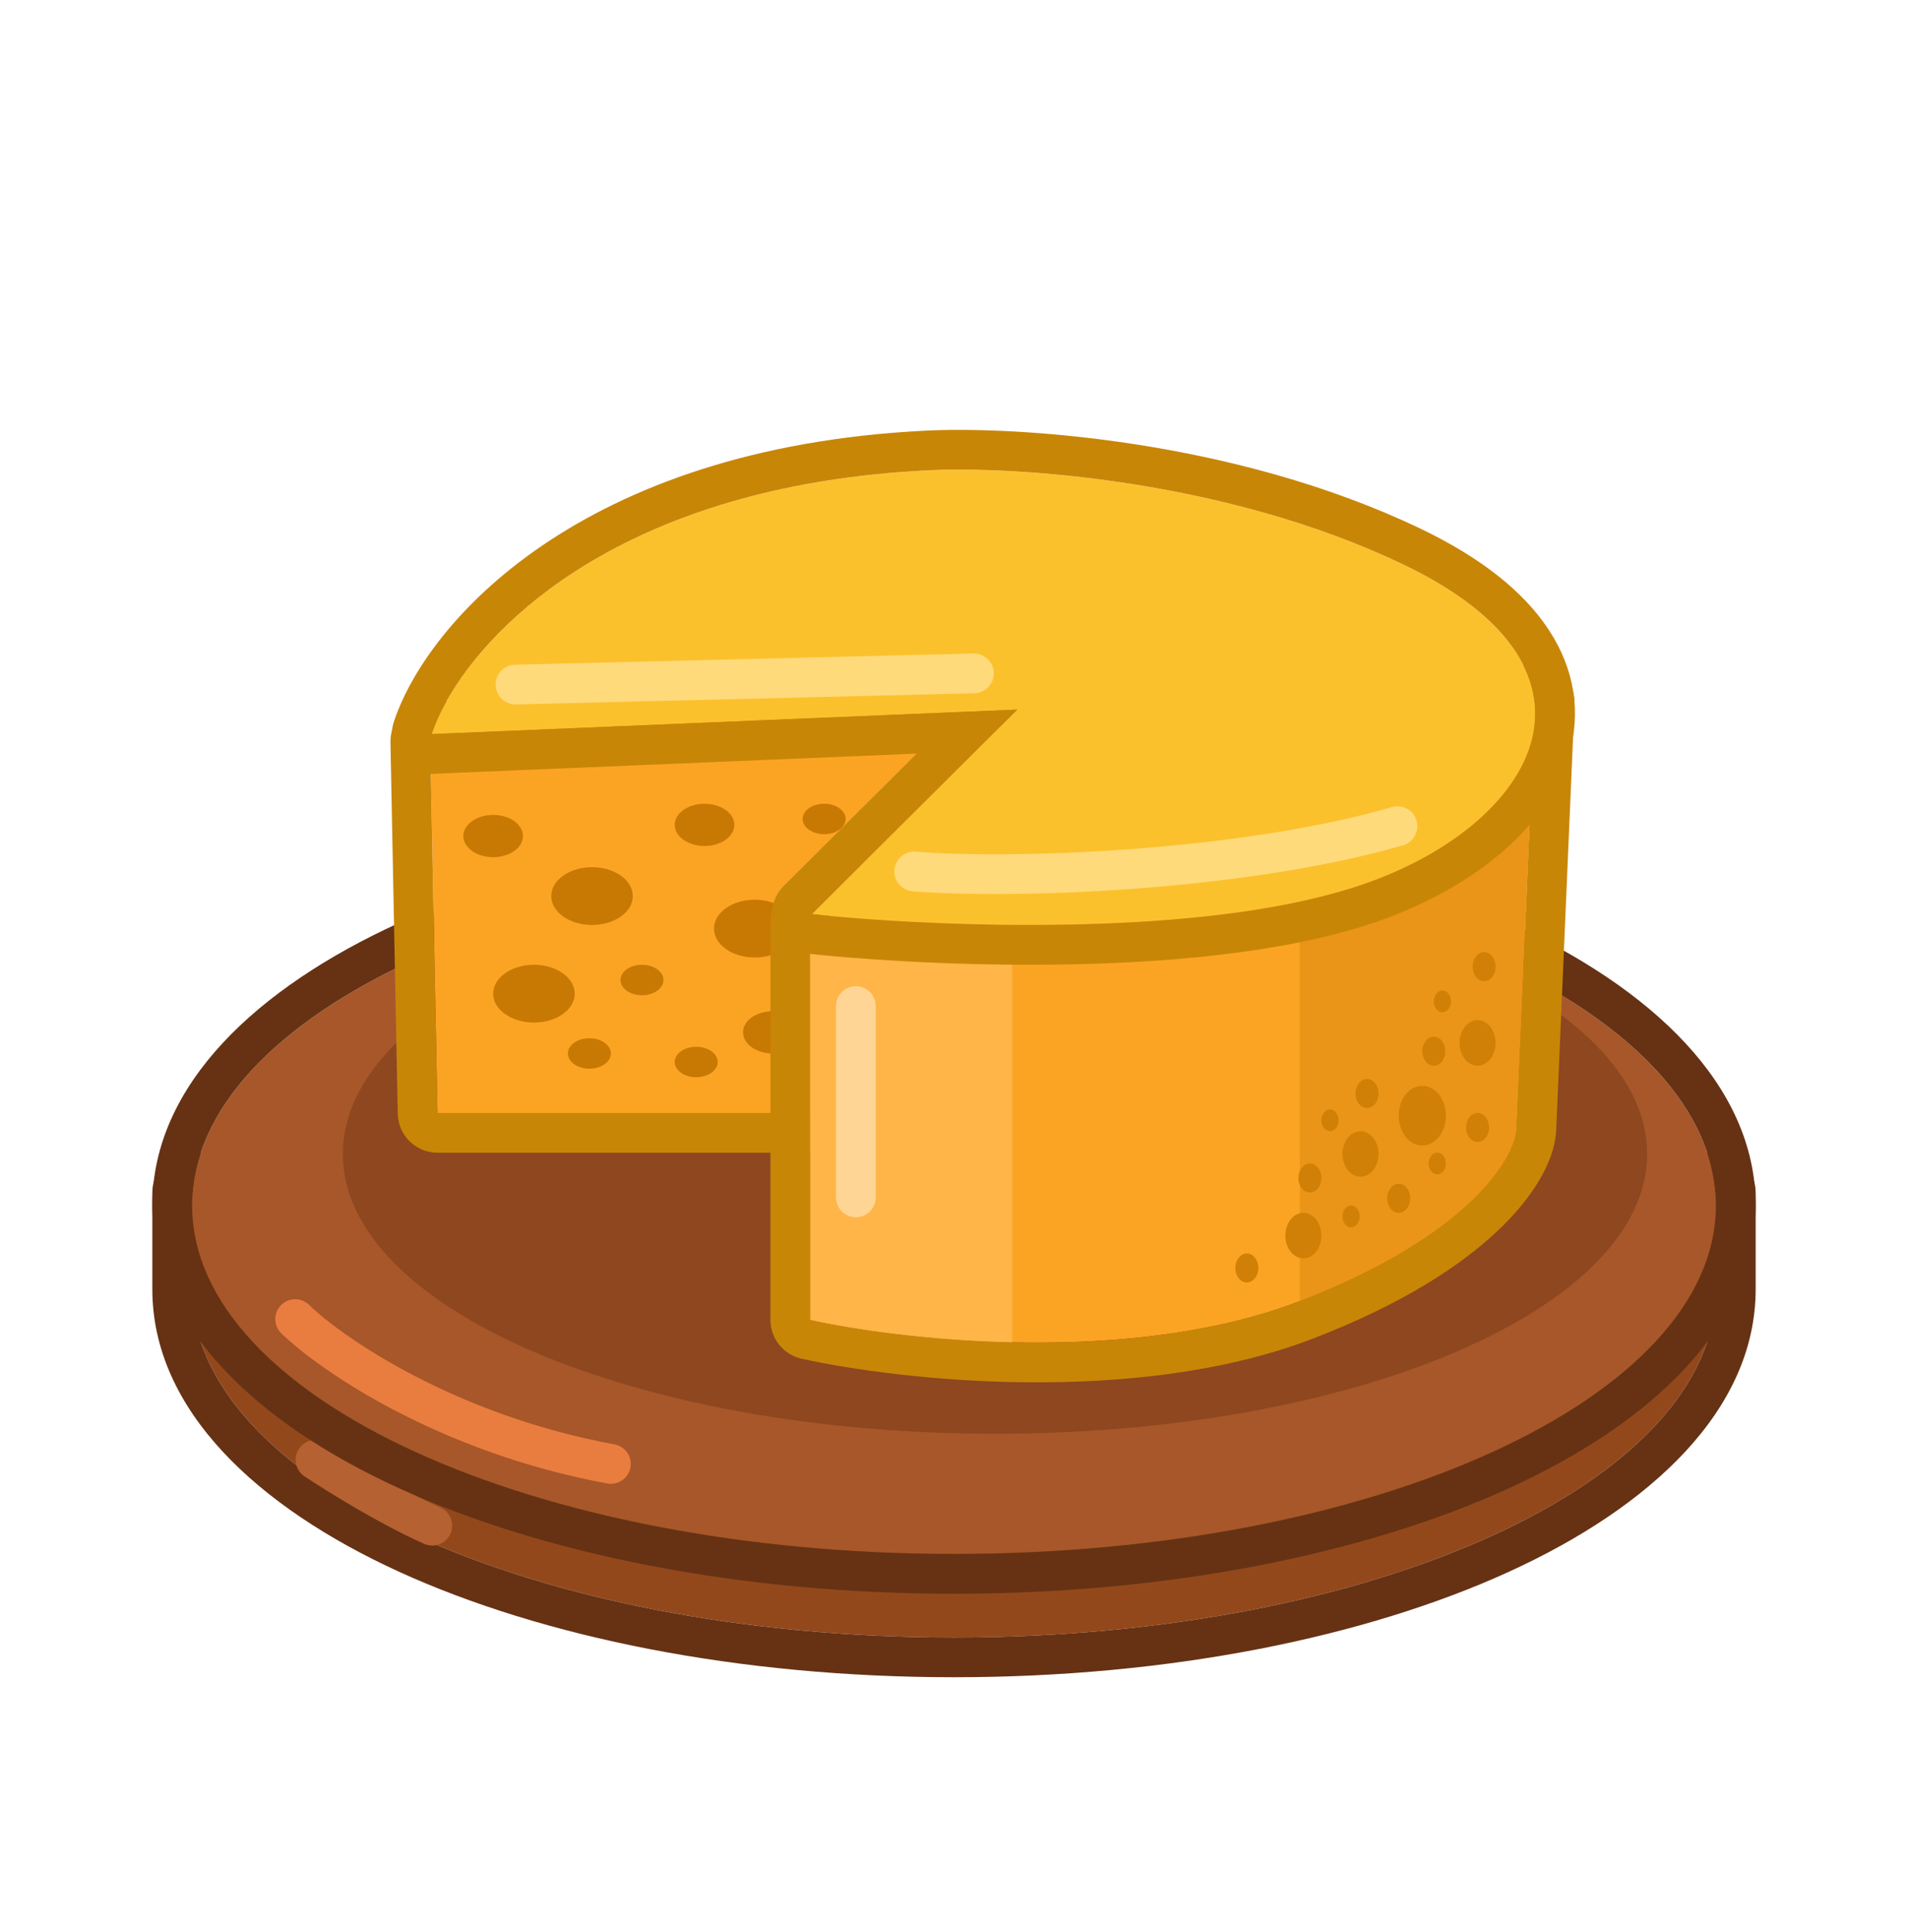 <svg width="80" height="81" viewBox="0 0 80 81" fill="none" xmlns="http://www.w3.org/2000/svg">
<path d="M40 68.646C57.643 68.646 71.946 62.107 71.946 54.04V49.992H8.054V54.04C8.054 62.107 22.357 68.646 40 68.646Z" fill="#93481C"/>
<path fill-rule="evenodd" clip-rule="evenodd" d="M6.387 49.992C6.387 49.072 7.133 48.325 8.054 48.325H71.946C72.867 48.325 73.613 49.072 73.613 49.992V54.04C73.613 59.124 69.18 63.187 63.282 65.884C57.238 68.647 49.005 70.312 40 70.312C30.995 70.312 22.762 68.647 16.718 65.884C10.82 63.187 6.387 59.124 6.387 54.04V49.992ZM71.946 54.04C71.946 62.106 57.643 68.646 40 68.646C22.357 68.646 8.054 62.106 8.054 54.04V49.992H71.946V54.04Z" fill="#663213"/>
<path fill-rule="evenodd" clip-rule="evenodd" d="M12.536 60.736C12.791 60.353 13.309 60.249 13.691 60.505C14.563 61.086 16.735 62.433 18.462 63.196C18.883 63.382 19.073 63.874 18.887 64.295C18.701 64.716 18.209 64.907 17.788 64.721C15.931 63.9 13.666 62.49 12.767 61.891C12.384 61.636 12.28 61.119 12.536 60.736Z" fill="#B66131"/>
<path d="M71.946 50.539C71.946 58.606 57.643 65.145 40 65.145C22.357 65.145 8.054 58.606 8.054 50.539C8.054 42.473 22.357 35.934 40 35.934C57.643 35.934 71.946 42.473 71.946 50.539Z" fill="#A75729"/>
<path fill-rule="evenodd" clip-rule="evenodd" d="M63.282 62.383C57.238 65.146 49.005 66.812 40 66.812C30.995 66.812 22.762 65.146 16.718 62.383C10.82 59.687 6.387 55.623 6.387 50.539C6.387 45.456 10.82 41.392 16.718 38.696C22.762 35.932 30.995 34.267 40 34.267C49.005 34.267 57.238 35.932 63.282 38.696C69.18 41.392 73.613 45.456 73.613 50.539C73.613 55.623 69.18 59.687 63.282 62.383ZM40 65.145C57.643 65.145 71.946 58.606 71.946 50.539C71.946 42.473 57.643 35.934 40 35.934C22.357 35.934 8.054 42.473 8.054 50.539C8.054 58.606 22.357 65.145 40 65.145Z" fill="#663213"/>
<path d="M69.062 48.376C69.062 54.853 56.82 60.104 41.719 60.104C26.617 60.104 14.375 54.853 14.375 48.376C14.375 41.898 26.617 36.647 41.719 36.647C56.82 36.647 69.062 41.898 69.062 48.376Z" fill="#8E471F"/>
<path fill-rule="evenodd" clip-rule="evenodd" d="M11.776 54.72C12.095 54.389 12.623 54.379 12.954 54.699C14.389 56.084 19.06 59.312 25.765 60.551C26.217 60.635 26.516 61.069 26.433 61.522C26.349 61.974 25.915 62.273 25.462 62.19C18.426 60.89 13.461 57.504 11.797 55.898C11.466 55.579 11.456 55.051 11.776 54.72Z" fill="#E97D3F"/>
<path d="M18.037 31.084L43.543 30.409V46.657H18.344L18.037 31.084Z" fill="#FBA423"/>
<path fill-rule="evenodd" clip-rule="evenodd" d="M44.706 29.216C45.028 29.529 45.209 29.96 45.209 30.41V46.657C45.209 47.578 44.463 48.324 43.543 48.324H18.344C17.436 48.324 16.695 47.597 16.677 46.69L16.371 31.117C16.353 30.201 17.077 29.442 17.993 29.418L43.499 28.744C43.948 28.732 44.384 28.902 44.706 29.216ZM18.344 46.657L18.037 31.084L43.543 30.41V46.657H18.344Z" fill="#C88607"/>
<path d="M21.927 35.048C21.927 35.537 21.367 35.934 20.677 35.934C19.987 35.934 19.427 35.537 19.427 35.048C19.427 34.559 19.987 34.163 20.677 34.163C21.367 34.163 21.927 34.559 21.927 35.048Z" fill="#C87903"/>
<path d="M30.79 34.58C30.79 35.069 30.23 35.465 29.54 35.465C28.85 35.465 28.29 35.069 28.29 34.58C28.29 34.09 28.85 33.694 29.54 33.694C30.23 33.694 30.79 34.09 30.79 34.58Z" fill="#C87903"/>
<path d="M33.654 43.278C33.654 43.767 33.095 44.163 32.404 44.163C31.714 44.163 31.154 43.767 31.154 43.278C31.154 42.788 31.714 42.392 32.404 42.392C33.095 42.392 33.654 42.788 33.654 43.278Z" fill="#C87903"/>
<path d="M26.533 37.565C26.533 38.234 25.767 38.776 24.823 38.776C23.879 38.776 23.113 38.234 23.113 37.565C23.113 36.896 23.879 36.354 24.823 36.354C25.767 36.354 26.533 36.896 26.533 37.565Z" fill="#C87903"/>
<path d="M33.356 38.928C33.356 39.597 32.59 40.14 31.646 40.14C30.702 40.14 29.936 39.597 29.936 38.928C29.936 38.26 30.702 37.717 31.646 37.717C32.59 37.717 33.356 38.26 33.356 38.928Z" fill="#C87903"/>
<path d="M24.097 41.656C24.097 42.325 23.331 42.867 22.387 42.867C21.442 42.867 20.677 42.325 20.677 41.656C20.677 40.987 21.442 40.445 22.387 40.445C23.331 40.445 24.097 40.987 24.097 41.656Z" fill="#C87903"/>
<path d="M27.818 41.083C27.818 41.436 27.415 41.722 26.917 41.722C26.419 41.722 26.016 41.436 26.016 41.083C26.016 40.731 26.419 40.445 26.917 40.445C27.415 40.445 27.818 40.731 27.818 41.083Z" fill="#C87903"/>
<path d="M30.092 44.521C30.092 44.873 29.689 45.159 29.191 45.159C28.694 45.159 28.29 44.873 28.29 44.521C28.29 44.168 28.694 43.883 29.191 43.883C29.689 43.883 30.092 44.168 30.092 44.521Z" fill="#C87903"/>
<path d="M25.613 44.163C25.613 44.515 25.21 44.801 24.712 44.801C24.215 44.801 23.811 44.515 23.811 44.163C23.811 43.81 24.215 43.525 24.712 43.525C25.21 43.525 25.613 43.81 25.613 44.163Z" fill="#C87903"/>
<path d="M35.457 34.332C35.457 34.685 35.053 34.971 34.556 34.971C34.058 34.971 33.654 34.685 33.654 34.332C33.654 33.98 34.058 33.694 34.556 33.694C35.053 33.694 35.457 33.98 35.457 34.332Z" fill="#C87903"/>
<path d="M54.501 54.542C47.489 57.258 37.892 56.2 33.97 55.332V38.67L64.351 29.452L63.581 47.356C63.476 48.62 61.513 51.826 54.501 54.542Z" fill="#FBA423"/>
<path fill-rule="evenodd" clip-rule="evenodd" d="M33.61 56.959C32.847 56.79 32.303 56.113 32.303 55.332V38.67C32.303 37.936 32.784 37.289 33.486 37.075L63.867 27.857C64.384 27.7 64.945 27.804 65.372 28.135C65.799 28.466 66.039 28.984 66.016 29.523L65.247 47.428C65.246 47.45 65.244 47.472 65.242 47.495C65.141 48.716 64.289 50.192 62.773 51.618C61.201 53.097 58.759 54.68 55.103 56.096C51.32 57.562 46.931 57.982 43.062 57.948C39.178 57.913 35.683 57.418 33.61 56.959ZM63.581 47.356C63.476 48.62 61.513 51.826 54.501 54.542C47.489 57.258 37.892 56.2 33.97 55.332V38.67L64.351 29.452L63.581 47.356Z" fill="#C88607"/>
<path d="M63.581 47.356C63.476 48.62 61.513 51.826 54.501 54.542V34.271L64.351 29.452L63.581 47.356Z" fill="#EA9517"/>
<path d="M33.97 55.331V38.67L42.439 36.101V56.271C38.931 56.193 35.82 55.741 33.97 55.331Z" fill="#FFB547"/>
<path fill-rule="evenodd" clip-rule="evenodd" d="M35.885 41.342C36.346 41.342 36.719 41.715 36.719 42.176V50.197C36.719 50.657 36.346 51.03 35.885 51.03C35.425 51.03 35.052 50.657 35.052 50.197V42.176C35.052 41.715 35.425 41.342 35.885 41.342Z" fill="#FFD595"/>
<path d="M38.865 19.719C24.967 20.414 19.229 27.379 18.097 30.774L42.655 29.748L34.038 38.319C37.513 38.714 49.92 39.539 57.105 37.091C64.291 34.643 68.239 28.168 58.843 23.667C51.325 20.067 42.392 19.535 38.865 19.719Z" fill="#FBC12D"/>
<path fill-rule="evenodd" clip-rule="evenodd" d="M16.766 31.777C16.436 31.339 16.343 30.767 16.517 30.247C17.908 26.071 24.344 18.777 38.78 18.055C42.478 17.862 51.713 18.404 59.563 22.164C62.07 23.365 63.875 24.784 64.939 26.405C66.038 28.078 66.287 29.886 65.795 31.607C64.862 34.873 61.44 37.376 57.643 38.669C53.788 39.982 48.67 40.387 44.199 40.438C39.69 40.489 35.65 40.179 33.85 39.975C33.214 39.902 32.675 39.472 32.465 38.866C32.254 38.261 32.409 37.589 32.863 37.137L38.438 31.592L18.167 32.439C17.62 32.462 17.096 32.214 16.766 31.777ZM42.655 29.747L34.039 38.319C34.569 38.379 35.307 38.449 36.203 38.517C41.178 38.889 51.017 39.165 57.105 37.091C64.291 34.643 68.239 28.168 58.843 23.667C51.325 20.067 42.392 19.535 38.865 19.719C27.015 20.312 21.098 25.462 18.909 29.072C18.531 29.696 18.264 30.274 18.098 30.774L42.655 29.747Z" fill="#C88607"/>
<path fill-rule="evenodd" clip-rule="evenodd" d="M41.666 28.209C41.678 28.669 41.314 29.051 40.854 29.062L21.635 29.531C21.175 29.542 20.793 29.178 20.782 28.718C20.77 28.258 21.134 27.876 21.594 27.865L40.813 27.396C41.273 27.385 41.655 27.749 41.666 28.209Z" fill="#FFDA7B"/>
<path fill-rule="evenodd" clip-rule="evenodd" d="M59.394 34.404C59.522 34.846 59.267 35.308 58.825 35.436C52.077 37.388 42.31 37.699 38.264 37.363C37.806 37.325 37.465 36.922 37.503 36.464C37.541 36.005 37.944 35.664 38.402 35.702C42.308 36.026 51.861 35.716 58.362 33.835C58.804 33.707 59.266 33.962 59.394 34.404Z" fill="#FFDA7B"/>
<path d="M60.625 46.771C60.625 47.461 60.182 48.021 59.635 48.021C59.089 48.021 58.646 47.461 58.646 46.771C58.646 46.08 59.089 45.521 59.635 45.521C60.182 45.521 60.625 46.08 60.625 46.771Z" fill="#D08006"/>
<path d="M62.708 43.721C62.708 44.248 62.37 44.675 61.953 44.675C61.536 44.675 61.198 44.248 61.198 43.721C61.198 43.195 61.536 42.768 61.953 42.768C62.37 42.768 62.708 43.195 62.708 43.721Z" fill="#D08006"/>
<path d="M57.799 48.376C57.799 48.903 57.461 49.33 57.044 49.33C56.627 49.33 56.289 48.903 56.289 48.376C56.289 47.849 56.627 47.422 57.044 47.422C57.461 47.422 57.799 47.849 57.799 48.376Z" fill="#D08006"/>
<path d="M55.403 51.797C55.403 52.324 55.065 52.751 54.648 52.751C54.231 52.751 53.893 52.324 53.893 51.797C53.893 51.27 54.231 50.843 54.648 50.843C55.065 50.843 55.403 51.27 55.403 51.797Z" fill="#D08006"/>
<path d="M62.435 47.266C62.435 47.602 62.219 47.874 61.953 47.874C61.687 47.874 61.471 47.602 61.471 47.266C61.471 46.929 61.687 46.657 61.953 46.657C62.219 46.657 62.435 46.929 62.435 47.266Z" fill="#D08006"/>
<path d="M59.128 50.234C59.128 50.57 58.912 50.843 58.646 50.843C58.38 50.843 58.164 50.57 58.164 50.234C58.164 49.898 58.38 49.626 58.646 49.626C58.912 49.626 59.128 49.898 59.128 50.234Z" fill="#D08006"/>
<path d="M55.403 49.384C55.403 49.72 55.188 49.992 54.922 49.992C54.656 49.992 54.44 49.72 54.44 49.384C54.44 49.048 54.656 48.775 54.922 48.775C55.188 48.775 55.403 49.048 55.403 49.384Z" fill="#D08006"/>
<path d="M57.799 45.842C57.799 46.178 57.584 46.45 57.317 46.45C57.051 46.45 56.836 46.178 56.836 45.842C56.836 45.506 57.051 45.233 57.317 45.233C57.584 45.233 57.799 45.506 57.799 45.842Z" fill="#D08006"/>
<path d="M60.599 44.067C60.599 44.403 60.383 44.675 60.117 44.675C59.851 44.675 59.636 44.403 59.636 44.067C59.636 43.731 59.851 43.458 60.117 43.458C60.383 43.458 60.599 43.731 60.599 44.067Z" fill="#D08006"/>
<path d="M62.708 40.525C62.708 40.861 62.493 41.134 62.227 41.134C61.961 41.134 61.745 40.861 61.745 40.525C61.745 40.189 61.961 39.917 62.227 39.917C62.493 39.917 62.708 40.189 62.708 40.525Z" fill="#D08006"/>
<path d="M52.761 53.156C52.761 53.492 52.545 53.764 52.279 53.764C52.013 53.764 51.797 53.492 51.797 53.156C51.797 52.819 52.013 52.547 52.279 52.547C52.545 52.547 52.761 52.819 52.761 53.156Z" fill="#D08006"/>
<path d="M57.011 50.995C57.011 51.247 56.849 51.452 56.65 51.452C56.45 51.452 56.289 51.247 56.289 50.995C56.289 50.743 56.45 50.539 56.65 50.539C56.849 50.539 57.011 50.743 57.011 50.995Z" fill="#D08006"/>
<path d="M56.126 46.966C56.126 47.218 55.964 47.422 55.764 47.422C55.565 47.422 55.403 47.218 55.403 46.966C55.403 46.714 55.565 46.51 55.764 46.51C55.964 46.51 56.126 46.714 56.126 46.966Z" fill="#D08006"/>
<path d="M60.625 48.775C60.625 49.027 60.463 49.231 60.264 49.231C60.065 49.231 59.903 49.027 59.903 48.775C59.903 48.523 60.065 48.319 60.264 48.319C60.463 48.319 60.625 48.523 60.625 48.775Z" fill="#D08006"/>
<path d="M60.839 41.978C60.839 42.23 60.678 42.434 60.478 42.434C60.279 42.434 60.117 42.23 60.117 41.978C60.117 41.726 60.279 41.522 60.478 41.522C60.678 41.522 60.839 41.726 60.839 41.978Z" fill="#D08006"/>
</svg>
